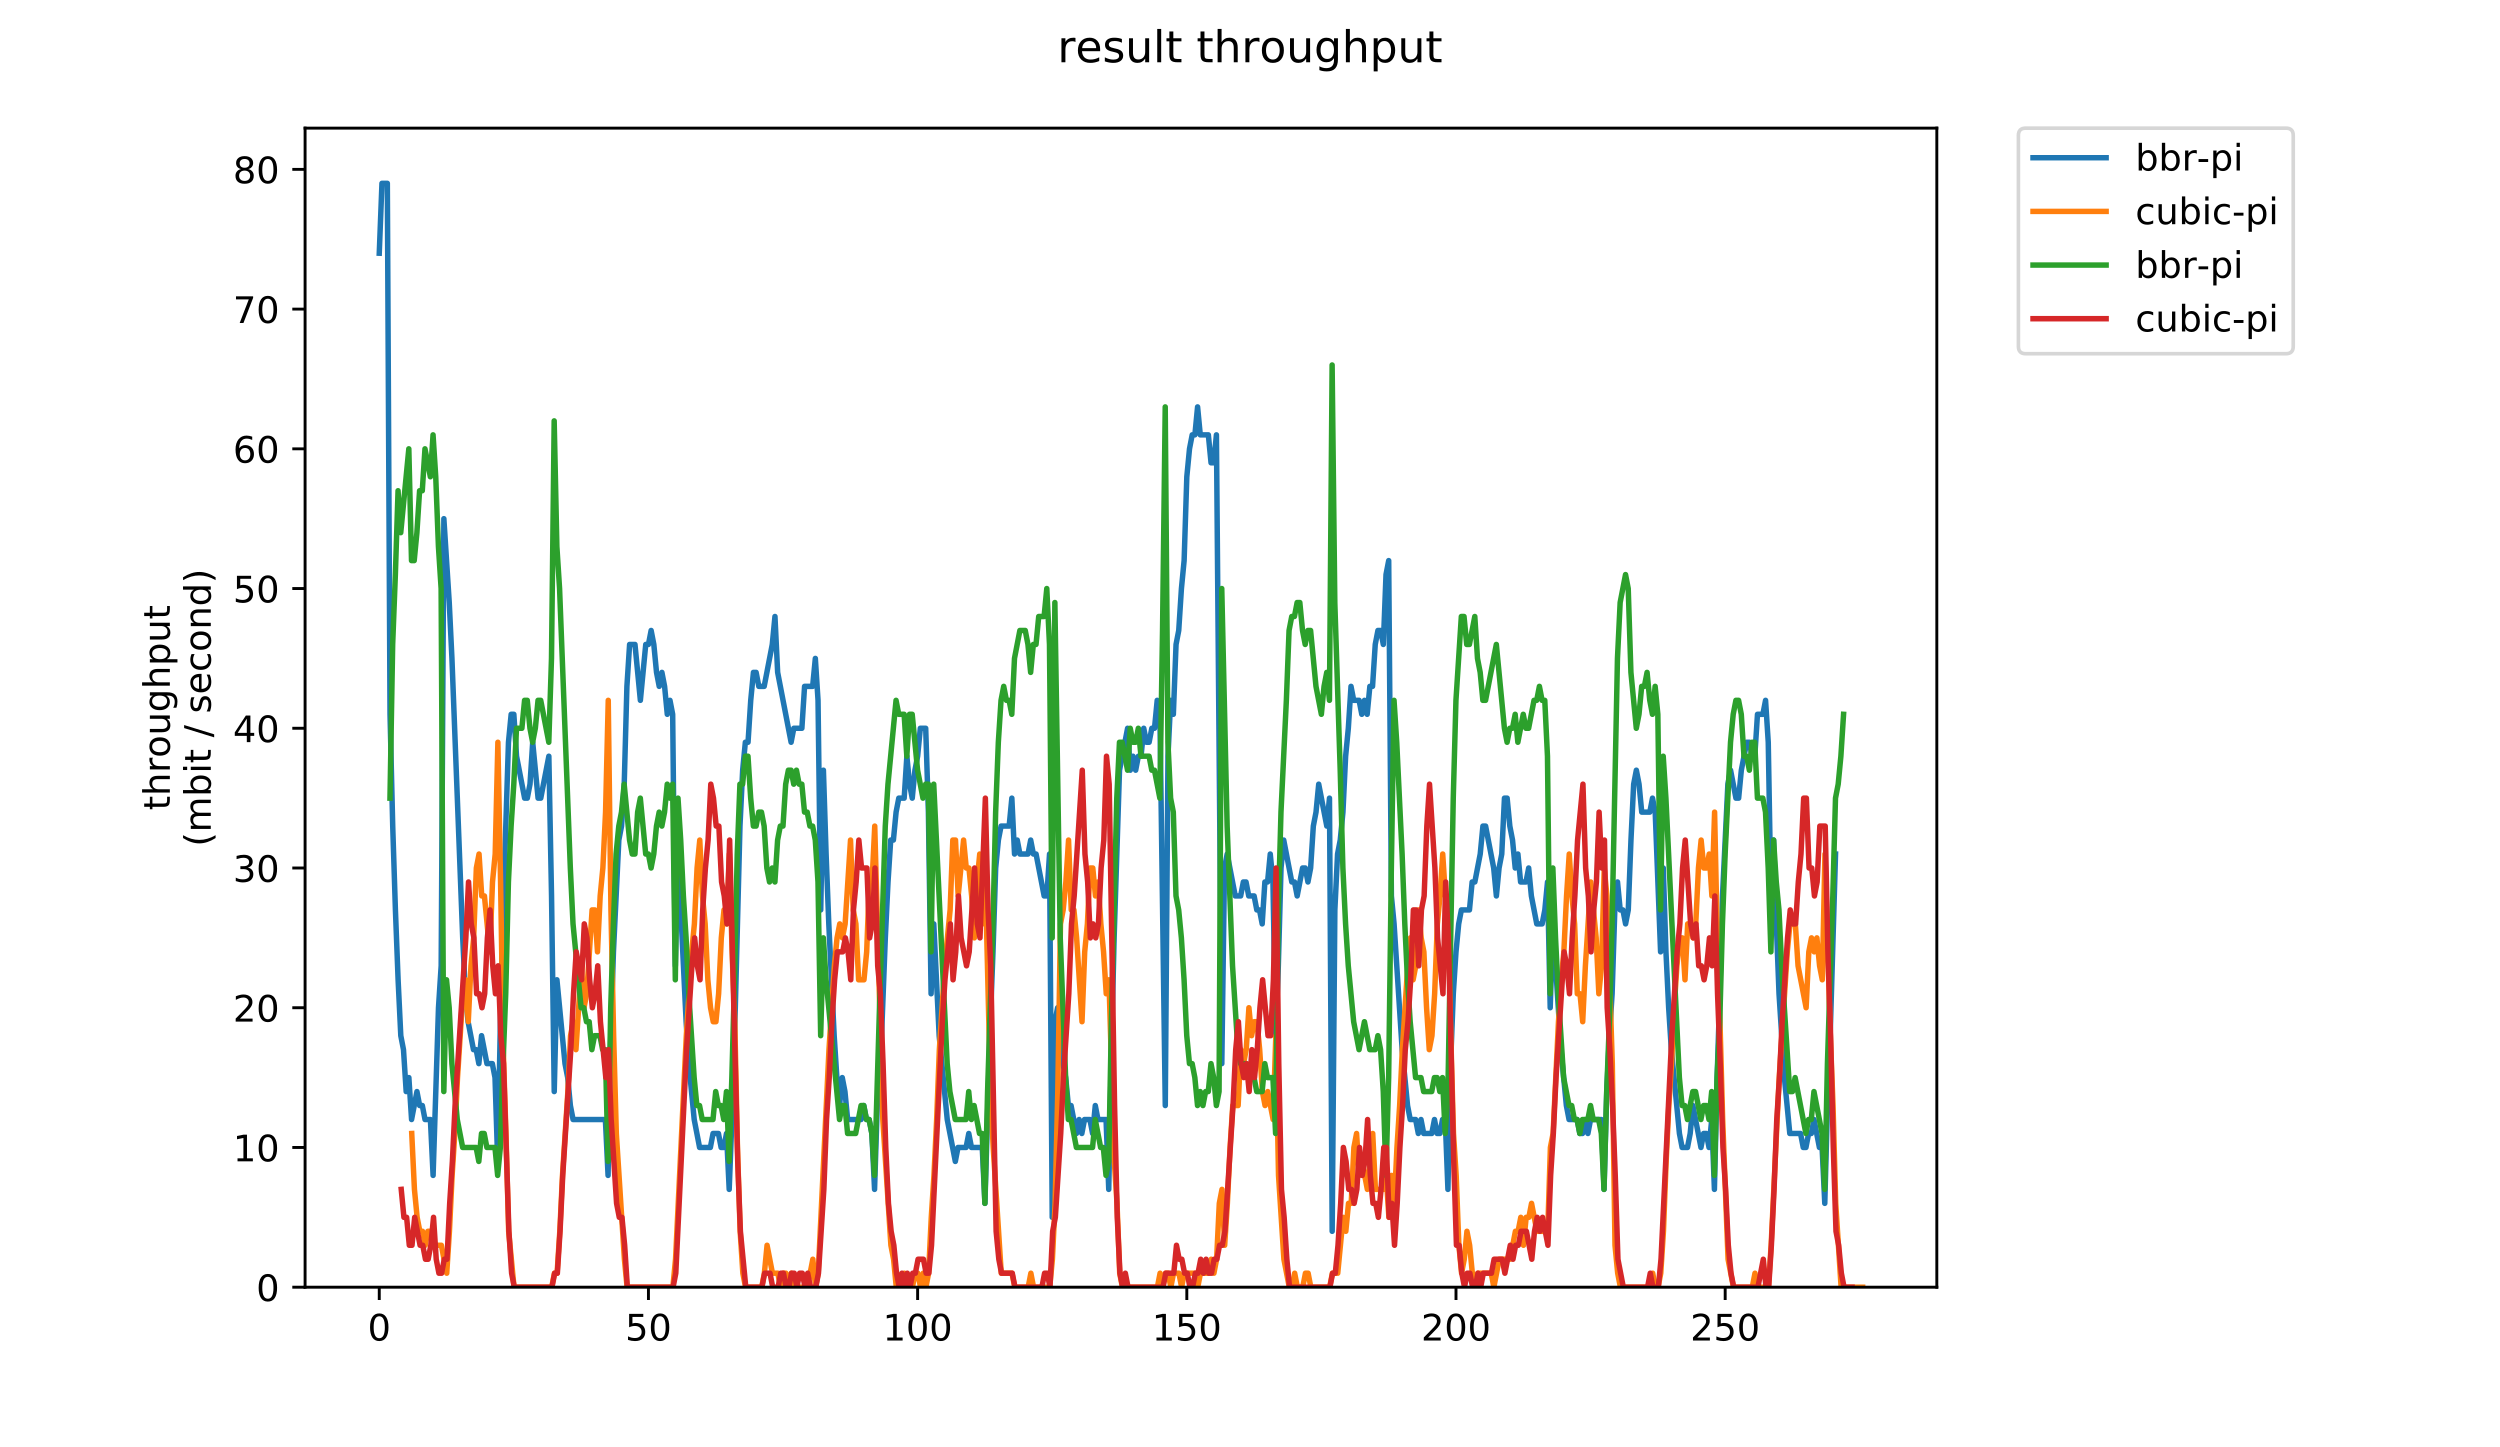 <?xml version="1.0" encoding="utf-8" standalone="no"?>
<!DOCTYPE svg PUBLIC "-//W3C//DTD SVG 1.1//EN"
  "http://www.w3.org/Graphics/SVG/1.1/DTD/svg11.dtd">
<!-- Created with matplotlib (https://matplotlib.org/) -->
<svg height="396pt" version="1.1" viewBox="0 0 684 396" width="684pt" xmlns="http://www.w3.org/2000/svg" xmlns:xlink="http://www.w3.org/1999/xlink">
 <defs>
  <style type="text/css">
*{stroke-linecap:butt;stroke-linejoin:round;}
  </style>
 </defs>
 <g id="figure_1">
  <g id="patch_1">
   <path d="M 0 396 
L 684 396 
L 684 0 
L 0 0 
z
" style="fill:#ffffff;"/>
  </g>
  <g id="axes_1">
   <g id="patch_2">
    <path d="M 83.472 352.174 
L 529.913 352.174 
L 529.913 35.062 
L 83.472 35.062 
z
" style="fill:#ffffff;"/>
   </g>
   <g id="matplotlib.axis_1">
    <g id="xtick_1">
     <g id="line2d_1">
      <defs>
       <path d="M 0 0 
L 0 3.5 
" id="mf7eafeea63" style="stroke:#000000;stroke-width:0.8;"/>
      </defs>
      <g>
       <use style="stroke:#000000;stroke-width:0.8;" x="103.765" xlink:href="#mf7eafeea63" y="352.174"/>
      </g>
     </g>
     <g id="text_1">
      <!-- 0 -->
      <defs>
       <path d="M 31.781 66.406 
Q 24.172 66.406 20.328 58.906 
Q 16.5 51.422 16.5 36.375 
Q 16.5 21.391 20.328 13.891 
Q 24.172 6.391 31.781 6.391 
Q 39.453 6.391 43.281 13.891 
Q 47.125 21.391 47.125 36.375 
Q 47.125 51.422 43.281 58.906 
Q 39.453 66.406 31.781 66.406 
z
M 31.781 74.219 
Q 44.047 74.219 50.516 64.516 
Q 56.984 54.828 56.984 36.375 
Q 56.984 17.969 50.516 8.266 
Q 44.047 -1.422 31.781 -1.422 
Q 19.531 -1.422 13.062 8.266 
Q 6.594 17.969 6.594 36.375 
Q 6.594 54.828 13.062 64.516 
Q 19.531 74.219 31.781 74.219 
z
" id="DejaVuSans-48"/>
      </defs>
      <g transform="translate(100.584 366.773)scale(0.1 -0.1)">
       <use xlink:href="#DejaVuSans-48"/>
      </g>
     </g>
    </g>
    <g id="xtick_2">
     <g id="line2d_2">
      <g>
       <use style="stroke:#000000;stroke-width:0.8;" x="177.414" xlink:href="#mf7eafeea63" y="352.174"/>
      </g>
     </g>
     <g id="text_2">
      <!-- 50 -->
      <defs>
       <path d="M 10.797 72.906 
L 49.516 72.906 
L 49.516 64.594 
L 19.828 64.594 
L 19.828 46.734 
Q 21.969 47.469 24.109 47.828 
Q 26.266 48.188 28.422 48.188 
Q 40.625 48.188 47.75 41.5 
Q 54.891 34.812 54.891 23.391 
Q 54.891 11.625 47.562 5.094 
Q 40.234 -1.422 26.906 -1.422 
Q 22.312 -1.422 17.547 -0.641 
Q 12.797 0.141 7.719 1.703 
L 7.719 11.625 
Q 12.109 9.234 16.797 8.062 
Q 21.484 6.891 26.703 6.891 
Q 35.156 6.891 40.078 11.328 
Q 45.016 15.766 45.016 23.391 
Q 45.016 31 40.078 35.438 
Q 35.156 39.891 26.703 39.891 
Q 22.75 39.891 18.812 39.016 
Q 14.891 38.141 10.797 36.281 
z
" id="DejaVuSans-53"/>
      </defs>
      <g transform="translate(171.051 366.773)scale(0.1 -0.1)">
       <use xlink:href="#DejaVuSans-53"/>
       <use x="63.623" xlink:href="#DejaVuSans-48"/>
      </g>
     </g>
    </g>
    <g id="xtick_3">
     <g id="line2d_3">
      <g>
       <use style="stroke:#000000;stroke-width:0.8;" x="251.063" xlink:href="#mf7eafeea63" y="352.174"/>
      </g>
     </g>
     <g id="text_3">
      <!-- 100 -->
      <defs>
       <path d="M 12.406 8.297 
L 28.516 8.297 
L 28.516 63.922 
L 10.984 60.406 
L 10.984 69.391 
L 28.422 72.906 
L 38.281 72.906 
L 38.281 8.297 
L 54.391 8.297 
L 54.391 0 
L 12.406 0 
z
" id="DejaVuSans-49"/>
      </defs>
      <g transform="translate(241.519 366.773)scale(0.1 -0.1)">
       <use xlink:href="#DejaVuSans-49"/>
       <use x="63.623" xlink:href="#DejaVuSans-48"/>
       <use x="127.246" xlink:href="#DejaVuSans-48"/>
      </g>
     </g>
    </g>
    <g id="xtick_4">
     <g id="line2d_4">
      <g>
       <use style="stroke:#000000;stroke-width:0.8;" x="324.712" xlink:href="#mf7eafeea63" y="352.174"/>
      </g>
     </g>
     <g id="text_4">
      <!-- 150 -->
      <g transform="translate(315.168 366.773)scale(0.1 -0.1)">
       <use xlink:href="#DejaVuSans-49"/>
       <use x="63.623" xlink:href="#DejaVuSans-53"/>
       <use x="127.246" xlink:href="#DejaVuSans-48"/>
      </g>
     </g>
    </g>
    <g id="xtick_5">
     <g id="line2d_5">
      <g>
       <use style="stroke:#000000;stroke-width:0.8;" x="398.36" xlink:href="#mf7eafeea63" y="352.174"/>
      </g>
     </g>
     <g id="text_5">
      <!-- 200 -->
      <defs>
       <path d="M 19.188 8.297 
L 53.609 8.297 
L 53.609 0 
L 7.328 0 
L 7.328 8.297 
Q 12.938 14.109 22.625 23.891 
Q 32.328 33.688 34.812 36.531 
Q 39.547 41.844 41.422 45.531 
Q 43.312 49.219 43.312 52.781 
Q 43.312 58.594 39.234 62.25 
Q 35.156 65.922 28.609 65.922 
Q 23.969 65.922 18.812 64.312 
Q 13.672 62.703 7.812 59.422 
L 7.812 69.391 
Q 13.766 71.781 18.938 73 
Q 24.125 74.219 28.422 74.219 
Q 39.75 74.219 46.484 68.547 
Q 53.219 62.891 53.219 53.422 
Q 53.219 48.922 51.531 44.891 
Q 49.859 40.875 45.406 35.406 
Q 44.188 33.984 37.641 27.219 
Q 31.109 20.453 19.188 8.297 
z
" id="DejaVuSans-50"/>
      </defs>
      <g transform="translate(388.817 366.773)scale(0.1 -0.1)">
       <use xlink:href="#DejaVuSans-50"/>
       <use x="63.623" xlink:href="#DejaVuSans-48"/>
       <use x="127.246" xlink:href="#DejaVuSans-48"/>
      </g>
     </g>
    </g>
    <g id="xtick_6">
     <g id="line2d_6">
      <g>
       <use style="stroke:#000000;stroke-width:0.8;" x="472.009" xlink:href="#mf7eafeea63" y="352.174"/>
      </g>
     </g>
     <g id="text_6">
      <!-- 250 -->
      <g transform="translate(462.465 366.773)scale(0.1 -0.1)">
       <use xlink:href="#DejaVuSans-50"/>
       <use x="63.623" xlink:href="#DejaVuSans-53"/>
       <use x="127.246" xlink:href="#DejaVuSans-48"/>
      </g>
     </g>
    </g>
   </g>
   <g id="matplotlib.axis_2">
    <g id="ytick_1">
     <g id="line2d_7">
      <defs>
       <path d="M 0 0 
L -3.5 0 
" id="mc3d0aa1edf" style="stroke:#000000;stroke-width:0.8;"/>
      </defs>
      <g>
       <use style="stroke:#000000;stroke-width:0.8;" x="83.472" xlink:href="#mc3d0aa1edf" y="352.174"/>
      </g>
     </g>
     <g id="text_7">
      <!-- 0 -->
      <g transform="translate(70.11 355.973)scale(0.1 -0.1)">
       <use xlink:href="#DejaVuSans-48"/>
      </g>
     </g>
    </g>
    <g id="ytick_2">
     <g id="line2d_8">
      <g>
       <use style="stroke:#000000;stroke-width:0.8;" x="83.472" xlink:href="#mc3d0aa1edf" y="313.945"/>
      </g>
     </g>
     <g id="text_8">
      <!-- 10 -->
      <g transform="translate(63.747 317.744)scale(0.1 -0.1)">
       <use xlink:href="#DejaVuSans-49"/>
       <use x="63.623" xlink:href="#DejaVuSans-48"/>
      </g>
     </g>
    </g>
    <g id="ytick_3">
     <g id="line2d_9">
      <g>
       <use style="stroke:#000000;stroke-width:0.8;" x="83.472" xlink:href="#mc3d0aa1edf" y="275.716"/>
      </g>
     </g>
     <g id="text_9">
      <!-- 20 -->
      <g transform="translate(63.747 279.515)scale(0.1 -0.1)">
       <use xlink:href="#DejaVuSans-50"/>
       <use x="63.623" xlink:href="#DejaVuSans-48"/>
      </g>
     </g>
    </g>
    <g id="ytick_4">
     <g id="line2d_10">
      <g>
       <use style="stroke:#000000;stroke-width:0.8;" x="83.472" xlink:href="#mc3d0aa1edf" y="237.486"/>
      </g>
     </g>
     <g id="text_10">
      <!-- 30 -->
      <defs>
       <path d="M 40.578 39.312 
Q 47.656 37.797 51.625 33 
Q 55.609 28.219 55.609 21.188 
Q 55.609 10.406 48.188 4.484 
Q 40.766 -1.422 27.094 -1.422 
Q 22.516 -1.422 17.656 -0.516 
Q 12.797 0.391 7.625 2.203 
L 7.625 11.719 
Q 11.719 9.328 16.594 8.109 
Q 21.484 6.891 26.812 6.891 
Q 36.078 6.891 40.938 10.547 
Q 45.797 14.203 45.797 21.188 
Q 45.797 27.641 41.281 31.266 
Q 36.766 34.906 28.719 34.906 
L 20.219 34.906 
L 20.219 43.016 
L 29.109 43.016 
Q 36.375 43.016 40.234 45.922 
Q 44.094 48.828 44.094 54.297 
Q 44.094 59.906 40.109 62.906 
Q 36.141 65.922 28.719 65.922 
Q 24.656 65.922 20.016 65.031 
Q 15.375 64.156 9.812 62.312 
L 9.812 71.094 
Q 15.438 72.656 20.344 73.438 
Q 25.25 74.219 29.594 74.219 
Q 40.828 74.219 47.359 69.109 
Q 53.906 64.016 53.906 55.328 
Q 53.906 49.266 50.438 45.094 
Q 46.969 40.922 40.578 39.312 
z
" id="DejaVuSans-51"/>
      </defs>
      <g transform="translate(63.747 241.286)scale(0.1 -0.1)">
       <use xlink:href="#DejaVuSans-51"/>
       <use x="63.623" xlink:href="#DejaVuSans-48"/>
      </g>
     </g>
    </g>
    <g id="ytick_5">
     <g id="line2d_11">
      <g>
       <use style="stroke:#000000;stroke-width:0.8;" x="83.472" xlink:href="#mc3d0aa1edf" y="199.257"/>
      </g>
     </g>
     <g id="text_11">
      <!-- 40 -->
      <defs>
       <path d="M 37.797 64.312 
L 12.891 25.391 
L 37.797 25.391 
z
M 35.203 72.906 
L 47.609 72.906 
L 47.609 25.391 
L 58.016 25.391 
L 58.016 17.188 
L 47.609 17.188 
L 47.609 0 
L 37.797 0 
L 37.797 17.188 
L 4.891 17.188 
L 4.891 26.703 
z
" id="DejaVuSans-52"/>
      </defs>
      <g transform="translate(63.747 203.056)scale(0.1 -0.1)">
       <use xlink:href="#DejaVuSans-52"/>
       <use x="63.623" xlink:href="#DejaVuSans-48"/>
      </g>
     </g>
    </g>
    <g id="ytick_6">
     <g id="line2d_12">
      <g>
       <use style="stroke:#000000;stroke-width:0.8;" x="83.472" xlink:href="#mc3d0aa1edf" y="161.028"/>
      </g>
     </g>
     <g id="text_12">
      <!-- 50 -->
      <g transform="translate(63.747 164.827)scale(0.1 -0.1)">
       <use xlink:href="#DejaVuSans-53"/>
       <use x="63.623" xlink:href="#DejaVuSans-48"/>
      </g>
     </g>
    </g>
    <g id="ytick_7">
     <g id="line2d_13">
      <g>
       <use style="stroke:#000000;stroke-width:0.8;" x="83.472" xlink:href="#mc3d0aa1edf" y="122.799"/>
      </g>
     </g>
     <g id="text_13">
      <!-- 60 -->
      <defs>
       <path d="M 33.016 40.375 
Q 26.375 40.375 22.484 35.828 
Q 18.609 31.297 18.609 23.391 
Q 18.609 15.531 22.484 10.953 
Q 26.375 6.391 33.016 6.391 
Q 39.656 6.391 43.531 10.953 
Q 47.406 15.531 47.406 23.391 
Q 47.406 31.297 43.531 35.828 
Q 39.656 40.375 33.016 40.375 
z
M 52.594 71.297 
L 52.594 62.312 
Q 48.875 64.062 45.094 64.984 
Q 41.312 65.922 37.594 65.922 
Q 27.828 65.922 22.672 59.328 
Q 17.531 52.734 16.797 39.406 
Q 19.672 43.656 24.016 45.922 
Q 28.375 48.188 33.594 48.188 
Q 44.578 48.188 50.953 41.516 
Q 57.328 34.859 57.328 23.391 
Q 57.328 12.156 50.688 5.359 
Q 44.047 -1.422 33.016 -1.422 
Q 20.359 -1.422 13.672 8.266 
Q 6.984 17.969 6.984 36.375 
Q 6.984 53.656 15.188 63.938 
Q 23.391 74.219 37.203 74.219 
Q 40.922 74.219 44.703 73.484 
Q 48.484 72.75 52.594 71.297 
z
" id="DejaVuSans-54"/>
      </defs>
      <g transform="translate(63.747 126.598)scale(0.1 -0.1)">
       <use xlink:href="#DejaVuSans-54"/>
       <use x="63.623" xlink:href="#DejaVuSans-48"/>
      </g>
     </g>
    </g>
    <g id="ytick_8">
     <g id="line2d_14">
      <g>
       <use style="stroke:#000000;stroke-width:0.8;" x="83.472" xlink:href="#mc3d0aa1edf" y="84.569"/>
      </g>
     </g>
     <g id="text_14">
      <!-- 70 -->
      <defs>
       <path d="M 8.203 72.906 
L 55.078 72.906 
L 55.078 68.703 
L 28.609 0 
L 18.312 0 
L 43.219 64.594 
L 8.203 64.594 
z
" id="DejaVuSans-55"/>
      </defs>
      <g transform="translate(63.747 88.369)scale(0.1 -0.1)">
       <use xlink:href="#DejaVuSans-55"/>
       <use x="63.623" xlink:href="#DejaVuSans-48"/>
      </g>
     </g>
    </g>
    <g id="ytick_9">
     <g id="line2d_15">
      <g>
       <use style="stroke:#000000;stroke-width:0.8;" x="83.472" xlink:href="#mc3d0aa1edf" y="46.34"/>
      </g>
     </g>
     <g id="text_15">
      <!-- 80 -->
      <defs>
       <path d="M 31.781 34.625 
Q 24.75 34.625 20.719 30.859 
Q 16.703 27.094 16.703 20.516 
Q 16.703 13.922 20.719 10.156 
Q 24.75 6.391 31.781 6.391 
Q 38.812 6.391 42.859 10.172 
Q 46.922 13.969 46.922 20.516 
Q 46.922 27.094 42.891 30.859 
Q 38.875 34.625 31.781 34.625 
z
M 21.922 38.812 
Q 15.578 40.375 12.031 44.719 
Q 8.5 49.078 8.5 55.328 
Q 8.5 64.062 14.719 69.141 
Q 20.953 74.219 31.781 74.219 
Q 42.672 74.219 48.875 69.141 
Q 55.078 64.062 55.078 55.328 
Q 55.078 49.078 51.531 44.719 
Q 48 40.375 41.703 38.812 
Q 48.828 37.156 52.797 32.312 
Q 56.781 27.484 56.781 20.516 
Q 56.781 9.906 50.312 4.234 
Q 43.844 -1.422 31.781 -1.422 
Q 19.734 -1.422 13.25 4.234 
Q 6.781 9.906 6.781 20.516 
Q 6.781 27.484 10.781 32.312 
Q 14.797 37.156 21.922 38.812 
z
M 18.312 54.391 
Q 18.312 48.734 21.844 45.562 
Q 25.391 42.391 31.781 42.391 
Q 38.141 42.391 41.719 45.562 
Q 45.312 48.734 45.312 54.391 
Q 45.312 60.062 41.719 63.234 
Q 38.141 66.406 31.781 66.406 
Q 25.391 66.406 21.844 63.234 
Q 18.312 60.062 18.312 54.391 
z
" id="DejaVuSans-56"/>
      </defs>
      <g transform="translate(63.747 50.139)scale(0.1 -0.1)">
       <use xlink:href="#DejaVuSans-56"/>
       <use x="63.623" xlink:href="#DejaVuSans-48"/>
      </g>
     </g>
    </g>
    <g id="text_16">
     <!-- throughput -->
     <defs>
      <path d="M 18.312 70.219 
L 18.312 54.688 
L 36.812 54.688 
L 36.812 47.703 
L 18.312 47.703 
L 18.312 18.016 
Q 18.312 11.328 20.141 9.422 
Q 21.969 7.516 27.594 7.516 
L 36.812 7.516 
L 36.812 0 
L 27.594 0 
Q 17.188 0 13.234 3.875 
Q 9.281 7.766 9.281 18.016 
L 9.281 47.703 
L 2.688 47.703 
L 2.688 54.688 
L 9.281 54.688 
L 9.281 70.219 
z
" id="DejaVuSans-116"/>
      <path d="M 54.891 33.016 
L 54.891 0 
L 45.906 0 
L 45.906 32.719 
Q 45.906 40.484 42.875 44.328 
Q 39.844 48.188 33.797 48.188 
Q 26.516 48.188 22.312 43.547 
Q 18.109 38.922 18.109 30.906 
L 18.109 0 
L 9.078 0 
L 9.078 75.984 
L 18.109 75.984 
L 18.109 46.188 
Q 21.344 51.125 25.703 53.562 
Q 30.078 56 35.797 56 
Q 45.219 56 50.047 50.172 
Q 54.891 44.344 54.891 33.016 
z
" id="DejaVuSans-104"/>
      <path d="M 41.109 46.297 
Q 39.594 47.172 37.812 47.578 
Q 36.031 48 33.891 48 
Q 26.266 48 22.188 43.047 
Q 18.109 38.094 18.109 28.812 
L 18.109 0 
L 9.078 0 
L 9.078 54.688 
L 18.109 54.688 
L 18.109 46.188 
Q 20.953 51.172 25.484 53.578 
Q 30.031 56 36.531 56 
Q 37.453 56 38.578 55.875 
Q 39.703 55.766 41.062 55.516 
z
" id="DejaVuSans-114"/>
      <path d="M 30.609 48.391 
Q 23.391 48.391 19.188 42.75 
Q 14.984 37.109 14.984 27.297 
Q 14.984 17.484 19.156 11.844 
Q 23.344 6.203 30.609 6.203 
Q 37.797 6.203 41.984 11.859 
Q 46.188 17.531 46.188 27.297 
Q 46.188 37.016 41.984 42.703 
Q 37.797 48.391 30.609 48.391 
z
M 30.609 56 
Q 42.328 56 49.016 48.375 
Q 55.719 40.766 55.719 27.297 
Q 55.719 13.875 49.016 6.219 
Q 42.328 -1.422 30.609 -1.422 
Q 18.844 -1.422 12.172 6.219 
Q 5.516 13.875 5.516 27.297 
Q 5.516 40.766 12.172 48.375 
Q 18.844 56 30.609 56 
z
" id="DejaVuSans-111"/>
      <path d="M 8.5 21.578 
L 8.5 54.688 
L 17.484 54.688 
L 17.484 21.922 
Q 17.484 14.156 20.5 10.266 
Q 23.531 6.391 29.594 6.391 
Q 36.859 6.391 41.078 11.031 
Q 45.312 15.672 45.312 23.688 
L 45.312 54.688 
L 54.297 54.688 
L 54.297 0 
L 45.312 0 
L 45.312 8.406 
Q 42.047 3.422 37.719 1 
Q 33.406 -1.422 27.688 -1.422 
Q 18.266 -1.422 13.375 4.438 
Q 8.5 10.297 8.5 21.578 
z
M 31.109 56 
z
" id="DejaVuSans-117"/>
      <path d="M 45.406 27.984 
Q 45.406 37.75 41.375 43.109 
Q 37.359 48.484 30.078 48.484 
Q 22.859 48.484 18.828 43.109 
Q 14.797 37.75 14.797 27.984 
Q 14.797 18.266 18.828 12.891 
Q 22.859 7.516 30.078 7.516 
Q 37.359 7.516 41.375 12.891 
Q 45.406 18.266 45.406 27.984 
z
M 54.391 6.781 
Q 54.391 -7.172 48.188 -13.984 
Q 42 -20.797 29.203 -20.797 
Q 24.469 -20.797 20.266 -20.094 
Q 16.062 -19.391 12.109 -17.922 
L 12.109 -9.188 
Q 16.062 -11.328 19.922 -12.344 
Q 23.781 -13.375 27.781 -13.375 
Q 36.625 -13.375 41.016 -8.766 
Q 45.406 -4.156 45.406 5.172 
L 45.406 9.625 
Q 42.625 4.781 38.281 2.391 
Q 33.938 0 27.875 0 
Q 17.828 0 11.672 7.656 
Q 5.516 15.328 5.516 27.984 
Q 5.516 40.672 11.672 48.328 
Q 17.828 56 27.875 56 
Q 33.938 56 38.281 53.609 
Q 42.625 51.219 45.406 46.391 
L 45.406 54.688 
L 54.391 54.688 
z
" id="DejaVuSans-103"/>
      <path d="M 18.109 8.203 
L 18.109 -20.797 
L 9.078 -20.797 
L 9.078 54.688 
L 18.109 54.688 
L 18.109 46.391 
Q 20.953 51.266 25.266 53.625 
Q 29.594 56 35.594 56 
Q 45.562 56 51.781 48.094 
Q 58.016 40.188 58.016 27.297 
Q 58.016 14.406 51.781 6.484 
Q 45.562 -1.422 35.594 -1.422 
Q 29.594 -1.422 25.266 0.953 
Q 20.953 3.328 18.109 8.203 
z
M 48.688 27.297 
Q 48.688 37.203 44.609 42.844 
Q 40.531 48.484 33.406 48.484 
Q 26.266 48.484 22.188 42.844 
Q 18.109 37.203 18.109 27.297 
Q 18.109 17.391 22.188 11.75 
Q 26.266 6.109 33.406 6.109 
Q 40.531 6.109 44.609 11.75 
Q 48.688 17.391 48.688 27.297 
z
" id="DejaVuSans-112"/>
     </defs>
     <g transform="translate(46.47 221.675)rotate(-90)scale(0.1 -0.1)">
      <use xlink:href="#DejaVuSans-116"/>
      <use x="39.209" xlink:href="#DejaVuSans-104"/>
      <use x="102.588" xlink:href="#DejaVuSans-114"/>
      <use x="143.67" xlink:href="#DejaVuSans-111"/>
      <use x="204.852" xlink:href="#DejaVuSans-117"/>
      <use x="268.23" xlink:href="#DejaVuSans-103"/>
      <use x="331.707" xlink:href="#DejaVuSans-104"/>
      <use x="395.086" xlink:href="#DejaVuSans-112"/>
      <use x="458.562" xlink:href="#DejaVuSans-117"/>
      <use x="521.941" xlink:href="#DejaVuSans-116"/>
     </g>
     <!-- (mbit / second) -->
     <defs>
      <path d="M 31 75.875 
Q 24.469 64.656 21.281 53.656 
Q 18.109 42.672 18.109 31.391 
Q 18.109 20.125 21.312 9.062 
Q 24.516 -2 31 -13.188 
L 23.188 -13.188 
Q 15.875 -1.703 12.234 9.375 
Q 8.594 20.453 8.594 31.391 
Q 8.594 42.281 12.203 53.312 
Q 15.828 64.359 23.188 75.875 
z
" id="DejaVuSans-40"/>
      <path d="M 52 44.188 
Q 55.375 50.25 60.062 53.125 
Q 64.75 56 71.094 56 
Q 79.641 56 84.281 50.016 
Q 88.922 44.047 88.922 33.016 
L 88.922 0 
L 79.891 0 
L 79.891 32.719 
Q 79.891 40.578 77.094 44.375 
Q 74.312 48.188 68.609 48.188 
Q 61.625 48.188 57.562 43.547 
Q 53.516 38.922 53.516 30.906 
L 53.516 0 
L 44.484 0 
L 44.484 32.719 
Q 44.484 40.625 41.703 44.406 
Q 38.922 48.188 33.109 48.188 
Q 26.219 48.188 22.156 43.531 
Q 18.109 38.875 18.109 30.906 
L 18.109 0 
L 9.078 0 
L 9.078 54.688 
L 18.109 54.688 
L 18.109 46.188 
Q 21.188 51.219 25.484 53.609 
Q 29.781 56 35.688 56 
Q 41.656 56 45.828 52.969 
Q 50 49.953 52 44.188 
z
" id="DejaVuSans-109"/>
      <path d="M 48.688 27.297 
Q 48.688 37.203 44.609 42.844 
Q 40.531 48.484 33.406 48.484 
Q 26.266 48.484 22.188 42.844 
Q 18.109 37.203 18.109 27.297 
Q 18.109 17.391 22.188 11.75 
Q 26.266 6.109 33.406 6.109 
Q 40.531 6.109 44.609 11.75 
Q 48.688 17.391 48.688 27.297 
z
M 18.109 46.391 
Q 20.953 51.266 25.266 53.625 
Q 29.594 56 35.594 56 
Q 45.562 56 51.781 48.094 
Q 58.016 40.188 58.016 27.297 
Q 58.016 14.406 51.781 6.484 
Q 45.562 -1.422 35.594 -1.422 
Q 29.594 -1.422 25.266 0.953 
Q 20.953 3.328 18.109 8.203 
L 18.109 0 
L 9.078 0 
L 9.078 75.984 
L 18.109 75.984 
z
" id="DejaVuSans-98"/>
      <path d="M 9.422 54.688 
L 18.406 54.688 
L 18.406 0 
L 9.422 0 
z
M 9.422 75.984 
L 18.406 75.984 
L 18.406 64.594 
L 9.422 64.594 
z
" id="DejaVuSans-105"/>
      <path id="DejaVuSans-32"/>
      <path d="M 25.391 72.906 
L 33.688 72.906 
L 8.297 -9.281 
L 0 -9.281 
z
" id="DejaVuSans-47"/>
      <path d="M 44.281 53.078 
L 44.281 44.578 
Q 40.484 46.531 36.375 47.5 
Q 32.281 48.484 27.875 48.484 
Q 21.188 48.484 17.844 46.438 
Q 14.5 44.391 14.5 40.281 
Q 14.5 37.156 16.891 35.375 
Q 19.281 33.594 26.516 31.984 
L 29.594 31.297 
Q 39.156 29.25 43.188 25.516 
Q 47.219 21.781 47.219 15.094 
Q 47.219 7.469 41.188 3.016 
Q 35.156 -1.422 24.609 -1.422 
Q 20.219 -1.422 15.453 -0.562 
Q 10.688 0.297 5.422 2 
L 5.422 11.281 
Q 10.406 8.688 15.234 7.391 
Q 20.062 6.109 24.812 6.109 
Q 31.156 6.109 34.562 8.281 
Q 37.984 10.453 37.984 14.406 
Q 37.984 18.062 35.516 20.016 
Q 33.062 21.969 24.703 23.781 
L 21.578 24.516 
Q 13.234 26.266 9.516 29.906 
Q 5.812 33.547 5.812 39.891 
Q 5.812 47.609 11.281 51.797 
Q 16.75 56 26.812 56 
Q 31.781 56 36.172 55.266 
Q 40.578 54.547 44.281 53.078 
z
" id="DejaVuSans-115"/>
      <path d="M 56.203 29.594 
L 56.203 25.203 
L 14.891 25.203 
Q 15.484 15.922 20.484 11.062 
Q 25.484 6.203 34.422 6.203 
Q 39.594 6.203 44.453 7.469 
Q 49.312 8.734 54.109 11.281 
L 54.109 2.781 
Q 49.266 0.734 44.188 -0.344 
Q 39.109 -1.422 33.891 -1.422 
Q 20.797 -1.422 13.156 6.188 
Q 5.516 13.812 5.516 26.812 
Q 5.516 40.234 12.766 48.109 
Q 20.016 56 32.328 56 
Q 43.359 56 49.781 48.891 
Q 56.203 41.797 56.203 29.594 
z
M 47.219 32.234 
Q 47.125 39.594 43.094 43.984 
Q 39.062 48.391 32.422 48.391 
Q 24.906 48.391 20.391 44.141 
Q 15.875 39.891 15.188 32.172 
z
" id="DejaVuSans-101"/>
      <path d="M 48.781 52.594 
L 48.781 44.188 
Q 44.969 46.297 41.141 47.344 
Q 37.312 48.391 33.406 48.391 
Q 24.656 48.391 19.812 42.844 
Q 14.984 37.312 14.984 27.297 
Q 14.984 17.281 19.812 11.734 
Q 24.656 6.203 33.406 6.203 
Q 37.312 6.203 41.141 7.25 
Q 44.969 8.297 48.781 10.406 
L 48.781 2.094 
Q 45.016 0.344 40.984 -0.531 
Q 36.969 -1.422 32.422 -1.422 
Q 20.062 -1.422 12.781 6.344 
Q 5.516 14.109 5.516 27.297 
Q 5.516 40.672 12.859 48.328 
Q 20.219 56 33.016 56 
Q 37.156 56 41.109 55.141 
Q 45.062 54.297 48.781 52.594 
z
" id="DejaVuSans-99"/>
      <path d="M 54.891 33.016 
L 54.891 0 
L 45.906 0 
L 45.906 32.719 
Q 45.906 40.484 42.875 44.328 
Q 39.844 48.188 33.797 48.188 
Q 26.516 48.188 22.312 43.547 
Q 18.109 38.922 18.109 30.906 
L 18.109 0 
L 9.078 0 
L 9.078 54.688 
L 18.109 54.688 
L 18.109 46.188 
Q 21.344 51.125 25.703 53.562 
Q 30.078 56 35.797 56 
Q 45.219 56 50.047 50.172 
Q 54.891 44.344 54.891 33.016 
z
" id="DejaVuSans-110"/>
      <path d="M 45.406 46.391 
L 45.406 75.984 
L 54.391 75.984 
L 54.391 0 
L 45.406 0 
L 45.406 8.203 
Q 42.578 3.328 38.25 0.953 
Q 33.938 -1.422 27.875 -1.422 
Q 17.969 -1.422 11.734 6.484 
Q 5.516 14.406 5.516 27.297 
Q 5.516 40.188 11.734 48.094 
Q 17.969 56 27.875 56 
Q 33.938 56 38.25 53.625 
Q 42.578 51.266 45.406 46.391 
z
M 14.797 27.297 
Q 14.797 17.391 18.875 11.75 
Q 22.953 6.109 30.078 6.109 
Q 37.203 6.109 41.297 11.75 
Q 45.406 17.391 45.406 27.297 
Q 45.406 37.203 41.297 42.844 
Q 37.203 48.484 30.078 48.484 
Q 22.953 48.484 18.875 42.844 
Q 14.797 37.203 14.797 27.297 
z
" id="DejaVuSans-100"/>
      <path d="M 8.016 75.875 
L 15.828 75.875 
Q 23.141 64.359 26.781 53.312 
Q 30.422 42.281 30.422 31.391 
Q 30.422 20.453 26.781 9.375 
Q 23.141 -1.703 15.828 -13.188 
L 8.016 -13.188 
Q 14.5 -2 17.703 9.062 
Q 20.906 20.125 20.906 31.391 
Q 20.906 42.672 17.703 53.656 
Q 14.5 64.656 8.016 75.875 
z
" id="DejaVuSans-41"/>
     </defs>
     <g transform="translate(57.668 231.609)rotate(-90)scale(0.1 -0.1)">
      <use xlink:href="#DejaVuSans-40"/>
      <use x="39.014" xlink:href="#DejaVuSans-109"/>
      <use x="136.426" xlink:href="#DejaVuSans-98"/>
      <use x="199.902" xlink:href="#DejaVuSans-105"/>
      <use x="227.686" xlink:href="#DejaVuSans-116"/>
      <use x="266.895" xlink:href="#DejaVuSans-32"/>
      <use x="298.682" xlink:href="#DejaVuSans-47"/>
      <use x="332.373" xlink:href="#DejaVuSans-32"/>
      <use x="364.16" xlink:href="#DejaVuSans-115"/>
      <use x="416.26" xlink:href="#DejaVuSans-101"/>
      <use x="477.783" xlink:href="#DejaVuSans-99"/>
      <use x="532.764" xlink:href="#DejaVuSans-111"/>
      <use x="593.945" xlink:href="#DejaVuSans-110"/>
      <use x="657.324" xlink:href="#DejaVuSans-100"/>
      <use x="720.801" xlink:href="#DejaVuSans-41"/>
     </g>
    </g>
   </g>
   <g id="line2d_16">
    <path clip-path="url(#pb67dadcdab)" d="M 103.765 69.278 
L 104.502 50.163 
L 105.975 50.163 
L 106.711 195.434 
L 107.448 226.018 
L 108.184 248.955 
L 108.921 268.07 
L 109.657 283.362 
L 110.393 287.184 
L 111.13 298.653 
L 111.866 294.83 
L 112.603 306.299 
L 114.076 298.653 
L 114.812 302.476 
L 115.549 302.476 
L 116.285 306.299 
L 117.758 306.299 
L 118.495 321.591 
L 119.968 275.716 
L 120.704 264.247 
L 121.441 141.913 
L 122.914 164.851 
L 123.65 180.143 
L 126.596 256.601 
L 127.333 271.893 
L 128.069 279.539 
L 129.542 287.184 
L 130.279 287.184 
L 131.015 291.007 
L 131.752 283.362 
L 133.225 291.007 
L 134.698 291.007 
L 135.434 294.83 
L 136.171 317.768 
L 136.907 279.539 
L 137.644 248.955 
L 139.117 203.08 
L 139.853 195.434 
L 140.59 195.434 
L 141.326 206.903 
L 143.535 218.372 
L 144.272 218.372 
L 145.008 214.549 
L 145.745 203.08 
L 147.218 218.372 
L 147.954 218.372 
L 150.164 206.903 
L 150.9 245.132 
L 151.637 298.653 
L 152.373 268.07 
L 154.583 291.007 
L 155.319 294.83 
L 156.056 302.476 
L 156.792 306.299 
L 165.63 306.299 
L 166.367 321.591 
L 167.103 283.362 
L 167.84 260.424 
L 169.313 229.841 
L 170.049 226.018 
L 170.786 214.549 
L 171.522 187.788 
L 172.259 176.32 
L 173.731 176.32 
L 175.204 191.611 
L 176.677 176.32 
L 177.414 176.32 
L 178.15 172.497 
L 178.887 176.32 
L 179.623 183.965 
L 180.36 187.788 
L 181.096 183.965 
L 181.833 187.788 
L 182.569 195.434 
L 183.306 191.611 
L 184.042 195.434 
L 184.779 264.247 
L 185.515 226.018 
L 186.252 248.955 
L 187.725 279.539 
L 188.461 291.007 
L 189.934 306.299 
L 191.407 313.945 
L 194.353 313.945 
L 195.09 310.122 
L 196.563 310.122 
L 197.299 313.945 
L 198.036 313.945 
L 198.772 310.122 
L 199.509 325.414 
L 200.245 306.299 
L 200.982 283.362 
L 202.455 226.018 
L 203.191 210.726 
L 203.928 203.08 
L 204.664 203.08 
L 205.4 191.611 
L 206.137 183.965 
L 206.873 183.965 
L 207.61 187.788 
L 209.083 187.788 
L 211.292 176.32 
L 212.029 168.674 
L 212.765 183.965 
L 216.448 203.08 
L 217.184 199.257 
L 219.394 199.257 
L 220.13 187.788 
L 222.34 187.788 
L 223.076 180.143 
L 223.813 191.611 
L 224.549 248.955 
L 225.286 210.726 
L 226.022 233.663 
L 226.759 252.778 
L 228.232 283.362 
L 228.968 294.83 
L 229.705 302.476 
L 230.441 294.83 
L 231.178 298.653 
L 231.914 306.299 
L 235.596 306.299 
L 236.333 302.476 
L 237.069 306.299 
L 237.806 306.299 
L 238.542 310.122 
L 239.279 325.414 
L 240.015 302.476 
L 240.752 294.83 
L 242.225 256.601 
L 242.961 241.309 
L 243.698 229.841 
L 244.434 229.841 
L 245.171 222.195 
L 245.907 218.372 
L 247.38 218.372 
L 248.117 206.903 
L 248.853 214.549 
L 249.59 218.372 
L 250.326 210.726 
L 251.063 206.903 
L 251.799 199.257 
L 253.272 199.257 
L 254.009 222.195 
L 254.745 271.893 
L 255.482 252.778 
L 256.955 283.362 
L 259.164 306.299 
L 261.374 317.768 
L 262.11 313.945 
L 264.32 313.945 
L 265.056 310.122 
L 265.793 313.945 
L 268.738 313.945 
L 269.475 329.237 
L 270.948 279.539 
L 271.684 260.424 
L 272.421 237.486 
L 273.157 229.841 
L 273.894 226.018 
L 276.103 226.018 
L 276.84 218.372 
L 277.576 233.663 
L 278.313 229.841 
L 279.049 233.663 
L 281.259 233.663 
L 281.995 229.841 
L 282.732 233.663 
L 283.468 233.663 
L 285.678 245.132 
L 286.414 245.132 
L 287.151 233.663 
L 287.887 333.06 
L 288.624 279.539 
L 289.36 275.716 
L 290.097 287.184 
L 291.57 294.83 
L 292.306 302.476 
L 293.043 302.476 
L 294.516 310.122 
L 295.252 306.299 
L 295.989 310.122 
L 296.725 306.299 
L 298.198 306.299 
L 298.934 310.122 
L 299.671 302.476 
L 300.407 306.299 
L 302.617 306.299 
L 303.353 325.414 
L 304.09 287.184 
L 304.826 256.601 
L 306.299 210.726 
L 308.509 199.257 
L 309.245 210.726 
L 309.982 206.903 
L 310.718 210.726 
L 311.455 206.903 
L 312.191 206.903 
L 312.928 199.257 
L 313.664 203.08 
L 314.401 203.08 
L 315.137 199.257 
L 315.874 199.257 
L 316.61 191.611 
L 317.347 195.434 
L 318.82 302.476 
L 319.556 206.903 
L 320.293 191.611 
L 321.029 195.434 
L 321.766 176.32 
L 322.502 172.497 
L 323.239 161.028 
L 323.975 153.382 
L 324.712 130.444 
L 325.448 122.799 
L 326.185 118.976 
L 326.921 118.976 
L 327.658 111.33 
L 328.394 118.976 
L 330.603 118.976 
L 331.34 126.622 
L 332.076 126.622 
L 332.813 118.976 
L 334.286 291.007 
L 335.022 237.486 
L 335.759 233.663 
L 337.968 245.132 
L 339.441 245.132 
L 340.178 241.309 
L 340.914 241.309 
L 341.651 245.132 
L 343.124 245.132 
L 343.86 248.955 
L 344.597 248.955 
L 345.333 252.778 
L 346.07 241.309 
L 346.806 241.309 
L 347.543 233.663 
L 348.279 241.309 
L 349.016 283.362 
L 349.752 264.247 
L 350.489 237.486 
L 351.225 229.841 
L 353.435 241.309 
L 354.171 241.309 
L 354.908 245.132 
L 356.381 237.486 
L 357.117 237.486 
L 357.854 241.309 
L 358.59 237.486 
L 359.327 226.018 
L 360.063 222.195 
L 360.8 214.549 
L 363.009 226.018 
L 363.745 218.372 
L 364.482 336.882 
L 365.218 248.955 
L 365.955 233.663 
L 366.691 229.841 
L 367.428 222.195 
L 368.164 206.903 
L 368.901 199.257 
L 369.637 187.788 
L 370.374 191.611 
L 371.847 191.611 
L 372.583 195.434 
L 373.32 191.611 
L 374.056 195.434 
L 374.793 187.788 
L 375.529 187.788 
L 376.266 176.32 
L 377.002 172.497 
L 377.739 172.497 
L 378.475 176.32 
L 379.212 157.205 
L 379.948 153.382 
L 380.685 245.132 
L 381.421 252.778 
L 383.631 287.184 
L 385.104 302.476 
L 385.84 306.299 
L 387.313 306.299 
L 388.05 310.122 
L 388.786 306.299 
L 389.523 310.122 
L 391.732 310.122 
L 392.468 306.299 
L 393.205 310.122 
L 393.941 310.122 
L 394.678 306.299 
L 395.414 306.299 
L 396.151 325.414 
L 396.887 291.007 
L 397.624 271.893 
L 398.36 260.424 
L 399.097 252.778 
L 399.833 248.955 
L 402.043 248.955 
L 402.779 241.309 
L 403.516 241.309 
L 404.989 233.663 
L 405.725 226.018 
L 406.462 226.018 
L 408.671 237.486 
L 409.408 245.132 
L 410.144 237.486 
L 410.881 233.663 
L 411.617 218.372 
L 412.354 218.372 
L 413.09 226.018 
L 413.827 229.841 
L 414.563 237.486 
L 415.3 233.663 
L 416.036 241.309 
L 417.509 241.309 
L 418.246 237.486 
L 418.982 245.132 
L 420.455 252.778 
L 421.928 252.778 
L 422.665 248.955 
L 423.401 241.309 
L 424.137 275.716 
L 424.874 252.778 
L 427.083 287.184 
L 428.556 302.476 
L 429.293 306.299 
L 431.502 306.299 
L 432.239 310.122 
L 432.975 310.122 
L 433.712 306.299 
L 434.448 310.122 
L 435.185 306.299 
L 438.131 306.299 
L 438.867 325.414 
L 439.604 298.653 
L 440.34 283.362 
L 441.077 271.893 
L 441.813 248.955 
L 442.55 241.309 
L 443.286 248.955 
L 444.023 248.955 
L 444.759 252.778 
L 445.496 248.955 
L 446.232 229.841 
L 446.969 214.549 
L 447.705 210.726 
L 448.442 214.549 
L 449.178 222.195 
L 451.388 222.195 
L 452.124 218.372 
L 452.861 222.195 
L 454.334 260.424 
L 455.07 237.486 
L 455.806 260.424 
L 456.543 275.716 
L 457.279 287.184 
L 459.489 310.122 
L 460.225 313.945 
L 461.698 313.945 
L 462.435 310.122 
L 463.171 302.476 
L 465.381 313.945 
L 466.117 310.122 
L 466.854 310.122 
L 467.59 313.945 
L 468.327 306.299 
L 469.063 325.414 
L 469.8 294.83 
L 470.536 271.893 
L 471.273 245.132 
L 472.746 214.549 
L 473.482 210.726 
L 474.955 218.372 
L 475.692 218.372 
L 476.428 210.726 
L 477.901 203.08 
L 478.638 203.08 
L 479.374 206.903 
L 480.111 206.903 
L 480.847 195.434 
L 482.32 195.434 
L 483.057 191.611 
L 483.793 203.08 
L 484.53 245.132 
L 485.266 229.841 
L 486.003 252.778 
L 486.739 271.893 
L 488.212 294.83 
L 489.685 310.122 
L 492.631 310.122 
L 493.367 313.945 
L 494.104 313.945 
L 494.84 310.122 
L 495.577 310.122 
L 496.313 306.299 
L 497.786 313.945 
L 498.523 313.945 
L 499.259 329.237 
L 499.996 302.476 
L 500.732 283.362 
L 502.205 233.663 
L 502.205 233.663 
" style="fill:none;stroke:#1f77b4;stroke-linecap:square;stroke-width:1.5;"/>
   </g>
   <g id="line2d_17">
    <path clip-path="url(#pb67dadcdab)" d="M 112.653 310.122 
L 113.39 325.414 
L 114.126 333.06 
L 114.863 336.882 
L 115.599 336.882 
L 116.335 340.705 
L 117.072 336.882 
L 117.808 336.882 
L 118.545 340.705 
L 120.754 340.705 
L 122.227 348.351 
L 122.964 336.882 
L 123.7 321.591 
L 124.437 310.122 
L 125.173 294.83 
L 126.646 271.893 
L 127.383 268.07 
L 128.119 279.539 
L 128.856 264.247 
L 129.592 256.601 
L 130.329 237.486 
L 131.065 233.663 
L 131.802 245.132 
L 132.538 245.132 
L 134.011 260.424 
L 134.748 241.309 
L 135.484 233.663 
L 136.221 203.08 
L 136.957 241.309 
L 137.694 287.184 
L 138.43 310.122 
L 139.167 336.882 
L 140.64 352.174 
L 150.95 352.174 
L 151.687 348.351 
L 152.423 348.351 
L 153.16 336.882 
L 153.896 321.591 
L 155.369 298.653 
L 156.106 283.362 
L 156.842 279.539 
L 157.579 287.184 
L 159.052 264.247 
L 159.788 275.716 
L 160.525 271.893 
L 161.998 248.955 
L 162.734 248.955 
L 163.471 260.424 
L 164.207 245.132 
L 164.944 237.486 
L 165.68 222.195 
L 166.417 191.611 
L 167.153 248.955 
L 167.89 283.362 
L 168.626 310.122 
L 170.836 344.528 
L 171.572 352.174 
L 184.092 352.174 
L 184.829 344.528 
L 187.775 283.362 
L 189.248 260.424 
L 189.984 252.778 
L 190.721 237.486 
L 191.457 229.841 
L 192.194 245.132 
L 192.93 252.778 
L 193.667 268.07 
L 194.403 275.716 
L 195.14 279.539 
L 195.876 279.539 
L 196.613 271.893 
L 197.349 256.601 
L 198.086 248.955 
L 198.822 252.778 
L 199.559 233.663 
L 200.295 260.424 
L 201.032 279.539 
L 201.768 313.945 
L 202.505 336.882 
L 203.241 348.351 
L 203.978 352.174 
L 208.397 352.174 
L 209.133 348.351 
L 209.869 340.705 
L 211.342 348.351 
L 212.815 348.351 
L 213.552 352.174 
L 214.288 348.351 
L 215.025 348.351 
L 215.761 352.174 
L 216.498 348.351 
L 217.234 352.174 
L 220.917 352.174 
L 222.39 344.528 
L 223.126 352.174 
L 223.863 348.351 
L 226.809 287.184 
L 228.282 264.247 
L 229.018 256.601 
L 229.755 252.778 
L 230.491 256.601 
L 231.228 252.778 
L 232.701 229.841 
L 233.437 248.955 
L 234.174 252.778 
L 234.91 268.07 
L 236.383 268.07 
L 237.12 260.424 
L 237.856 241.309 
L 238.593 241.309 
L 239.329 226.018 
L 241.538 306.299 
L 243.748 340.705 
L 244.484 344.528 
L 245.221 352.174 
L 246.694 352.174 
L 247.43 348.351 
L 248.167 352.174 
L 249.64 352.174 
L 250.376 348.351 
L 251.113 348.351 
L 251.849 352.174 
L 252.586 348.351 
L 253.322 352.174 
L 254.059 348.351 
L 254.795 333.06 
L 255.532 321.591 
L 256.268 306.299 
L 257.005 287.184 
L 258.478 264.247 
L 259.951 248.955 
L 260.687 229.841 
L 261.424 229.841 
L 262.16 245.132 
L 263.633 229.841 
L 264.37 237.486 
L 265.106 237.486 
L 265.843 245.132 
L 266.579 256.601 
L 267.316 241.309 
L 268.052 233.663 
L 268.789 252.778 
L 269.525 237.486 
L 270.998 298.653 
L 271.735 313.945 
L 273.944 348.351 
L 276.89 348.351 
L 277.626 352.174 
L 281.309 352.174 
L 282.045 348.351 
L 282.782 352.174 
L 287.201 352.174 
L 287.937 344.528 
L 288.674 329.237 
L 289.41 298.653 
L 290.147 252.778 
L 290.883 248.955 
L 291.62 241.309 
L 292.356 229.841 
L 293.093 248.955 
L 293.829 248.955 
L 294.566 256.601 
L 296.039 279.539 
L 296.775 260.424 
L 297.512 252.778 
L 298.248 237.486 
L 298.985 237.486 
L 299.721 245.132 
L 300.458 241.309 
L 301.194 252.778 
L 301.931 260.424 
L 302.667 271.893 
L 303.404 268.07 
L 304.876 317.768 
L 305.613 329.237 
L 306.349 348.351 
L 307.086 352.174 
L 316.66 352.174 
L 317.397 348.351 
L 318.133 352.174 
L 318.87 348.351 
L 319.606 348.351 
L 320.343 352.174 
L 321.079 348.351 
L 322.552 348.351 
L 323.289 352.174 
L 324.025 348.351 
L 326.971 348.351 
L 327.708 352.174 
L 328.444 348.351 
L 330.654 348.351 
L 331.39 344.528 
L 332.127 348.351 
L 332.863 344.528 
L 333.6 329.237 
L 334.336 325.414 
L 335.072 340.705 
L 335.809 329.237 
L 336.545 313.945 
L 337.282 302.476 
L 338.755 302.476 
L 339.491 287.184 
L 340.228 291.007 
L 340.964 287.184 
L 341.701 275.716 
L 342.437 283.362 
L 343.174 279.539 
L 343.91 279.539 
L 344.647 287.184 
L 345.383 298.653 
L 346.12 302.476 
L 346.856 298.653 
L 348.329 306.299 
L 349.066 283.362 
L 349.802 321.591 
L 351.275 344.528 
L 352.748 352.174 
L 353.485 352.174 
L 354.221 348.351 
L 354.958 352.174 
L 356.431 352.174 
L 357.167 348.351 
L 357.904 348.351 
L 358.64 352.174 
L 363.796 352.174 
L 364.532 348.351 
L 366.005 348.351 
L 367.478 333.06 
L 368.214 336.882 
L 368.951 329.237 
L 369.687 329.237 
L 370.424 313.945 
L 371.16 310.122 
L 371.897 321.591 
L 372.633 317.768 
L 374.106 325.414 
L 375.579 310.122 
L 376.316 325.414 
L 378.525 325.414 
L 379.262 321.591 
L 379.998 333.06 
L 380.735 321.591 
L 381.471 329.237 
L 382.208 313.945 
L 382.944 302.476 
L 383.681 287.184 
L 385.154 264.247 
L 385.89 256.601 
L 386.627 268.07 
L 387.363 264.247 
L 388.1 248.955 
L 388.836 256.601 
L 389.573 260.424 
L 390.309 275.716 
L 391.046 287.184 
L 391.782 283.362 
L 392.519 271.893 
L 393.255 252.778 
L 393.992 245.132 
L 394.728 233.663 
L 395.465 245.132 
L 396.201 248.955 
L 396.938 283.362 
L 397.674 310.122 
L 398.41 321.591 
L 399.147 340.705 
L 399.883 348.351 
L 400.62 344.528 
L 401.356 336.882 
L 402.093 340.705 
L 402.829 348.351 
L 403.566 352.174 
L 404.302 348.351 
L 407.985 348.351 
L 408.721 352.174 
L 410.194 344.528 
L 413.14 344.528 
L 414.613 336.882 
L 415.35 336.882 
L 416.086 333.06 
L 416.823 340.705 
L 417.559 333.06 
L 418.296 333.06 
L 419.032 329.237 
L 420.505 336.882 
L 423.451 336.882 
L 424.188 313.945 
L 424.924 310.122 
L 426.397 279.539 
L 427.134 268.07 
L 427.87 260.424 
L 428.607 245.132 
L 429.343 233.663 
L 430.079 245.132 
L 430.816 252.778 
L 431.552 271.893 
L 432.289 271.893 
L 433.025 279.539 
L 433.762 264.247 
L 435.235 241.309 
L 436.708 256.601 
L 437.444 271.893 
L 438.181 264.247 
L 438.917 237.486 
L 439.654 245.132 
L 441.127 291.007 
L 441.863 340.705 
L 442.6 348.351 
L 443.336 352.174 
L 451.438 352.174 
L 452.174 348.351 
L 452.911 352.174 
L 453.647 352.174 
L 454.384 348.351 
L 455.12 336.882 
L 455.857 317.768 
L 456.593 302.476 
L 457.33 291.007 
L 458.066 275.716 
L 458.803 264.247 
L 459.539 256.601 
L 460.276 256.601 
L 461.012 268.07 
L 461.748 252.778 
L 462.485 252.778 
L 463.221 256.601 
L 463.958 252.778 
L 464.694 237.486 
L 465.431 229.841 
L 466.167 237.486 
L 466.904 237.486 
L 467.64 233.663 
L 468.377 245.132 
L 469.113 222.195 
L 469.85 256.601 
L 470.586 279.539 
L 471.323 306.299 
L 472.796 344.528 
L 474.269 352.174 
L 479.424 352.174 
L 480.161 348.351 
L 480.897 352.174 
L 483.843 352.174 
L 484.58 340.705 
L 486.789 294.83 
L 488.999 260.424 
L 489.735 252.778 
L 491.208 252.778 
L 491.944 264.247 
L 494.154 275.716 
L 494.89 260.424 
L 495.627 256.601 
L 496.363 260.424 
L 497.1 256.601 
L 497.836 264.247 
L 498.573 268.07 
L 499.309 233.663 
L 500.782 283.362 
L 501.519 302.476 
L 502.255 329.237 
L 503.728 352.174 
L 509.62 352.174 
L 509.62 352.174 
" style="fill:none;stroke:#ff7f0e;stroke-linecap:square;stroke-width:1.5;"/>
   </g>
   <g id="line2d_18">
    <path clip-path="url(#pb67dadcdab)" d="M 106.698 218.372 
L 107.434 176.32 
L 108.171 157.205 
L 108.907 134.267 
L 109.644 145.736 
L 111.853 122.799 
L 112.59 153.382 
L 113.326 153.382 
L 114.063 145.736 
L 114.799 134.267 
L 115.536 134.267 
L 116.272 122.799 
L 117.745 130.444 
L 118.482 118.976 
L 119.218 130.444 
L 119.955 149.559 
L 120.691 161.028 
L 121.428 298.653 
L 122.164 268.07 
L 122.901 275.716 
L 123.637 291.007 
L 125.11 306.299 
L 126.583 313.945 
L 130.265 313.945 
L 131.002 317.768 
L 131.738 310.122 
L 132.475 310.122 
L 133.211 313.945 
L 135.421 313.945 
L 136.157 321.591 
L 136.894 313.945 
L 137.63 291.007 
L 138.367 271.893 
L 139.103 241.309 
L 139.84 226.018 
L 140.576 214.549 
L 141.313 199.257 
L 142.786 199.257 
L 143.522 191.611 
L 144.259 191.611 
L 144.995 199.257 
L 145.732 203.08 
L 146.468 199.257 
L 147.205 191.611 
L 147.941 191.611 
L 150.151 203.08 
L 150.887 180.143 
L 151.624 115.153 
L 152.36 149.559 
L 153.097 161.028 
L 156.043 237.486 
L 156.779 252.778 
L 158.988 275.716 
L 159.725 275.716 
L 160.461 279.539 
L 161.198 279.539 
L 161.934 287.184 
L 162.671 283.362 
L 164.144 283.362 
L 164.88 287.184 
L 165.617 287.184 
L 166.353 317.768 
L 167.09 275.716 
L 167.826 252.778 
L 168.563 233.663 
L 169.299 226.018 
L 170.036 222.195 
L 170.772 214.549 
L 172.245 229.841 
L 172.982 233.663 
L 173.718 233.663 
L 174.455 222.195 
L 175.191 218.372 
L 176.664 233.663 
L 177.401 233.663 
L 178.137 237.486 
L 178.874 233.663 
L 179.61 226.018 
L 180.347 222.195 
L 181.083 226.018 
L 181.82 222.195 
L 182.556 214.549 
L 183.293 218.372 
L 184.029 214.549 
L 184.766 268.07 
L 185.502 218.372 
L 186.239 229.841 
L 186.975 245.132 
L 187.712 256.601 
L 188.448 271.893 
L 189.921 294.83 
L 190.657 302.476 
L 191.394 302.476 
L 192.13 306.299 
L 195.076 306.299 
L 195.813 298.653 
L 196.549 302.476 
L 197.286 302.476 
L 198.022 306.299 
L 198.759 298.653 
L 199.495 317.768 
L 200.232 294.83 
L 200.968 268.07 
L 201.705 233.663 
L 202.441 214.549 
L 203.178 214.549 
L 203.914 206.903 
L 204.651 206.903 
L 205.387 218.372 
L 206.124 226.018 
L 206.86 226.018 
L 207.597 222.195 
L 208.333 222.195 
L 209.07 226.018 
L 209.806 237.486 
L 210.543 241.309 
L 211.279 237.486 
L 212.016 241.309 
L 212.752 229.841 
L 213.489 226.018 
L 214.225 226.018 
L 214.962 214.549 
L 215.698 210.726 
L 216.435 210.726 
L 217.171 214.549 
L 217.908 210.726 
L 218.644 214.549 
L 219.381 214.549 
L 220.117 222.195 
L 220.853 222.195 
L 221.59 226.018 
L 222.326 226.018 
L 223.063 229.841 
L 223.799 241.309 
L 224.536 283.362 
L 225.272 256.601 
L 226.009 268.07 
L 229.691 306.299 
L 230.428 302.476 
L 231.164 302.476 
L 231.901 310.122 
L 234.11 310.122 
L 235.583 302.476 
L 236.32 302.476 
L 237.056 306.299 
L 237.793 306.299 
L 238.529 310.122 
L 239.266 321.591 
L 240.739 271.893 
L 242.212 226.018 
L 242.948 214.549 
L 245.158 191.611 
L 245.894 195.434 
L 247.367 195.434 
L 248.104 206.903 
L 248.84 195.434 
L 249.577 195.434 
L 251.049 210.726 
L 252.522 218.372 
L 253.259 214.549 
L 253.995 214.549 
L 254.732 260.424 
L 255.468 214.549 
L 259.151 291.007 
L 259.887 298.653 
L 261.36 306.299 
L 264.306 306.299 
L 265.043 298.653 
L 265.779 306.299 
L 266.516 302.476 
L 267.989 310.122 
L 268.725 310.122 
L 269.462 329.237 
L 270.198 298.653 
L 271.671 252.778 
L 272.408 222.195 
L 273.144 203.08 
L 273.881 191.611 
L 274.617 187.788 
L 275.354 191.611 
L 276.09 191.611 
L 276.827 195.434 
L 277.563 180.143 
L 279.036 172.497 
L 280.509 172.497 
L 281.246 176.32 
L 281.982 183.965 
L 282.718 176.32 
L 283.455 176.32 
L 284.191 168.674 
L 285.664 168.674 
L 286.401 161.028 
L 287.137 176.32 
L 287.874 256.601 
L 288.61 164.851 
L 290.083 256.601 
L 291.556 294.83 
L 292.293 306.299 
L 293.029 306.299 
L 294.502 313.945 
L 298.921 313.945 
L 299.658 306.299 
L 301.131 313.945 
L 301.867 313.945 
L 302.604 321.591 
L 303.34 317.768 
L 304.077 279.539 
L 305.55 218.372 
L 306.286 203.08 
L 307.023 203.08 
L 308.496 210.726 
L 309.232 199.257 
L 309.969 203.08 
L 310.705 203.08 
L 311.442 199.257 
L 312.178 206.903 
L 314.387 206.903 
L 315.124 210.726 
L 315.86 210.726 
L 317.333 218.372 
L 318.07 172.497 
L 318.806 111.33 
L 319.543 203.08 
L 320.279 218.372 
L 321.016 222.195 
L 321.752 245.132 
L 322.489 248.955 
L 323.225 256.601 
L 323.962 268.07 
L 324.698 283.362 
L 325.435 291.007 
L 326.171 291.007 
L 326.908 294.83 
L 327.644 302.476 
L 328.381 298.653 
L 329.117 302.476 
L 329.854 298.653 
L 330.59 298.653 
L 331.327 291.007 
L 332.063 294.83 
L 332.8 302.476 
L 333.536 298.653 
L 334.273 161.028 
L 335.746 226.018 
L 337.219 264.247 
L 338.692 287.184 
L 339.428 291.007 
L 340.901 291.007 
L 341.638 294.83 
L 343.111 294.83 
L 343.847 298.653 
L 345.32 298.653 
L 346.056 291.007 
L 346.793 294.83 
L 348.266 294.83 
L 349.002 310.122 
L 349.739 248.955 
L 350.475 222.195 
L 351.948 191.611 
L 352.685 172.497 
L 353.421 168.674 
L 354.158 168.674 
L 354.894 164.851 
L 355.631 164.851 
L 356.367 172.497 
L 357.104 176.32 
L 357.84 172.497 
L 358.577 172.497 
L 360.05 187.788 
L 361.523 195.434 
L 362.259 187.788 
L 362.996 183.965 
L 363.732 191.611 
L 364.469 99.861 
L 365.205 164.851 
L 366.678 210.726 
L 367.415 237.486 
L 368.151 252.778 
L 368.888 264.247 
L 370.361 279.539 
L 371.834 287.184 
L 373.307 279.539 
L 374.78 287.184 
L 376.252 287.184 
L 376.989 283.362 
L 377.725 287.184 
L 378.462 298.653 
L 379.198 321.591 
L 379.935 294.83 
L 380.671 237.486 
L 381.408 191.611 
L 382.144 203.08 
L 383.617 233.663 
L 384.354 252.778 
L 385.09 268.07 
L 385.827 279.539 
L 387.3 294.83 
L 388.773 294.83 
L 389.509 298.653 
L 391.719 298.653 
L 392.455 294.83 
L 393.192 294.83 
L 393.928 298.653 
L 394.665 294.83 
L 395.401 310.122 
L 396.138 298.653 
L 397.611 218.372 
L 398.347 191.611 
L 399.82 168.674 
L 400.557 168.674 
L 401.293 176.32 
L 402.03 176.32 
L 403.503 168.674 
L 404.239 180.143 
L 404.976 183.965 
L 405.712 191.611 
L 406.449 191.611 
L 409.394 176.32 
L 411.604 199.257 
L 412.34 203.08 
L 413.077 199.257 
L 413.813 199.257 
L 414.55 195.434 
L 415.286 203.08 
L 416.759 195.434 
L 417.496 199.257 
L 418.232 199.257 
L 419.705 191.611 
L 420.442 191.611 
L 421.178 187.788 
L 421.915 191.611 
L 422.651 191.611 
L 423.388 206.903 
L 424.124 271.893 
L 424.861 237.486 
L 425.597 256.601 
L 426.334 271.893 
L 427.807 294.83 
L 429.28 302.476 
L 430.016 302.476 
L 430.753 306.299 
L 431.489 306.299 
L 432.226 310.122 
L 432.962 306.299 
L 434.435 306.299 
L 435.172 302.476 
L 435.908 306.299 
L 437.381 306.299 
L 438.118 310.122 
L 438.854 325.414 
L 439.59 298.653 
L 440.327 279.539 
L 441.063 252.778 
L 442.536 180.143 
L 443.273 164.851 
L 444.746 157.205 
L 445.482 161.028 
L 446.219 183.965 
L 447.692 199.257 
L 448.428 195.434 
L 449.165 187.788 
L 449.901 187.788 
L 450.638 183.965 
L 451.374 191.611 
L 452.111 195.434 
L 452.847 187.788 
L 453.584 195.434 
L 454.32 248.955 
L 455.057 206.903 
L 455.793 218.372 
L 459.476 294.83 
L 460.212 302.476 
L 460.949 302.476 
L 461.685 306.299 
L 463.158 298.653 
L 463.895 298.653 
L 465.368 306.299 
L 466.104 302.476 
L 466.841 302.476 
L 467.577 306.299 
L 468.314 298.653 
L 469.05 321.591 
L 469.787 294.83 
L 470.523 279.539 
L 471.259 252.778 
L 471.996 233.663 
L 473.469 203.08 
L 474.205 195.434 
L 474.942 191.611 
L 475.678 191.611 
L 476.415 195.434 
L 477.151 206.903 
L 477.888 206.903 
L 478.624 210.726 
L 479.361 203.08 
L 480.097 203.08 
L 480.834 218.372 
L 482.307 218.372 
L 483.043 222.195 
L 483.78 237.486 
L 484.516 260.424 
L 485.253 229.841 
L 485.989 241.309 
L 486.726 248.955 
L 487.462 264.247 
L 489.672 298.653 
L 490.408 298.653 
L 491.145 294.83 
L 494.091 310.122 
L 494.827 306.299 
L 495.564 306.299 
L 496.3 298.653 
L 498.51 310.122 
L 499.246 325.414 
L 499.983 291.007 
L 501.456 245.132 
L 502.192 218.372 
L 502.928 214.549 
L 503.665 206.903 
L 504.401 195.434 
L 504.401 195.434 
" style="fill:none;stroke:#2ca02c;stroke-linecap:square;stroke-width:1.5;"/>
   </g>
   <g id="line2d_19">
    <path clip-path="url(#pb67dadcdab)" d="M 109.776 325.414 
L 110.513 333.06 
L 111.249 333.06 
L 111.986 340.705 
L 112.722 340.705 
L 113.459 333.06 
L 114.932 340.705 
L 115.668 340.705 
L 116.405 344.528 
L 117.141 344.528 
L 117.878 340.705 
L 118.614 333.06 
L 119.351 344.528 
L 120.087 348.351 
L 120.824 348.351 
L 121.56 344.528 
L 122.297 344.528 
L 123.033 329.237 
L 123.77 317.768 
L 124.506 302.476 
L 127.452 256.601 
L 128.189 241.309 
L 128.925 252.778 
L 129.661 256.601 
L 130.398 271.893 
L 131.134 271.893 
L 131.871 275.716 
L 132.607 271.893 
L 133.344 256.601 
L 134.08 248.955 
L 134.817 264.247 
L 135.553 271.893 
L 136.29 264.247 
L 137.026 283.362 
L 137.763 291.007 
L 139.236 336.882 
L 139.972 348.351 
L 140.709 352.174 
L 151.02 352.174 
L 151.756 348.351 
L 152.493 348.351 
L 153.229 336.882 
L 153.966 321.591 
L 156.175 287.184 
L 156.912 271.893 
L 157.648 260.424 
L 159.121 268.07 
L 159.858 252.778 
L 160.594 256.601 
L 161.33 268.07 
L 162.067 275.716 
L 162.803 271.893 
L 163.54 264.247 
L 164.276 279.539 
L 165.749 294.83 
L 166.486 287.184 
L 167.222 306.299 
L 168.695 329.237 
L 169.432 333.06 
L 170.168 333.06 
L 170.905 340.705 
L 171.641 352.174 
L 184.162 352.174 
L 184.898 348.351 
L 187.844 287.184 
L 189.317 264.247 
L 190.054 256.601 
L 190.79 264.247 
L 191.527 268.07 
L 192.263 248.955 
L 192.999 237.486 
L 193.736 229.841 
L 194.472 214.549 
L 195.209 218.372 
L 195.945 226.018 
L 196.682 226.018 
L 197.418 241.309 
L 198.155 245.132 
L 198.891 252.778 
L 199.628 229.841 
L 201.837 317.768 
L 202.574 336.882 
L 204.047 352.174 
L 208.466 352.174 
L 209.202 348.351 
L 210.675 348.351 
L 211.412 352.174 
L 212.885 352.174 
L 213.621 348.351 
L 214.358 348.351 
L 215.094 352.174 
L 215.831 352.174 
L 216.567 348.351 
L 217.304 348.351 
L 218.04 352.174 
L 218.777 348.351 
L 219.513 348.351 
L 220.25 352.174 
L 220.986 348.351 
L 221.723 352.174 
L 223.196 352.174 
L 223.932 348.351 
L 225.405 325.414 
L 226.141 306.299 
L 226.878 294.83 
L 227.614 279.539 
L 228.351 268.07 
L 229.087 260.424 
L 230.56 260.424 
L 231.297 256.601 
L 232.033 260.424 
L 232.77 268.07 
L 233.506 248.955 
L 234.243 241.309 
L 234.979 229.841 
L 235.716 237.486 
L 237.189 237.486 
L 237.925 256.601 
L 238.662 252.778 
L 239.398 237.486 
L 240.135 264.247 
L 240.871 271.893 
L 241.608 291.007 
L 242.344 313.945 
L 243.081 329.237 
L 243.817 336.882 
L 244.554 340.705 
L 245.29 348.351 
L 246.027 352.174 
L 246.763 348.351 
L 247.5 352.174 
L 248.236 348.351 
L 248.973 352.174 
L 249.709 348.351 
L 250.446 348.351 
L 251.182 344.528 
L 252.655 344.528 
L 253.392 348.351 
L 254.128 348.351 
L 254.865 340.705 
L 257.81 279.539 
L 258.547 268.07 
L 260.02 252.778 
L 260.756 268.07 
L 261.493 260.424 
L 262.229 245.132 
L 262.966 256.601 
L 264.439 264.247 
L 265.175 260.424 
L 266.648 237.486 
L 267.385 252.778 
L 268.121 256.601 
L 269.594 218.372 
L 270.331 248.955 
L 271.067 264.247 
L 272.54 336.882 
L 273.277 344.528 
L 274.013 348.351 
L 276.959 348.351 
L 277.696 352.174 
L 285.061 352.174 
L 285.797 348.351 
L 286.534 348.351 
L 287.27 352.174 
L 288.006 336.882 
L 288.743 333.06 
L 290.216 310.122 
L 290.952 294.83 
L 292.425 271.893 
L 293.162 252.778 
L 293.898 245.132 
L 296.108 210.726 
L 296.844 233.663 
L 297.581 241.309 
L 298.317 256.601 
L 299.054 252.778 
L 299.79 256.601 
L 300.527 252.778 
L 301.263 237.486 
L 302 229.841 
L 302.736 206.903 
L 303.473 214.549 
L 304.946 302.476 
L 305.682 333.06 
L 306.419 348.351 
L 307.155 352.174 
L 307.892 348.351 
L 308.628 352.174 
L 318.202 352.174 
L 318.939 348.351 
L 321.148 348.351 
L 321.885 340.705 
L 322.621 344.528 
L 323.358 344.528 
L 324.094 348.351 
L 324.831 348.351 
L 325.567 352.174 
L 326.304 352.174 
L 327.04 348.351 
L 327.777 348.351 
L 328.513 344.528 
L 329.25 348.351 
L 329.986 344.528 
L 330.723 348.351 
L 331.459 348.351 
L 332.196 344.528 
L 332.932 344.528 
L 333.669 340.705 
L 334.405 340.705 
L 335.142 336.882 
L 337.351 302.476 
L 338.088 287.184 
L 338.824 279.539 
L 339.561 291.007 
L 340.297 294.83 
L 341.034 291.007 
L 341.77 298.653 
L 342.507 287.184 
L 343.243 294.83 
L 343.98 287.184 
L 344.716 275.716 
L 345.453 268.07 
L 346.926 283.362 
L 347.662 283.362 
L 348.399 268.07 
L 349.135 237.486 
L 349.871 291.007 
L 350.608 325.414 
L 351.344 333.06 
L 352.081 344.528 
L 352.817 352.174 
L 363.865 352.174 
L 364.601 348.351 
L 365.338 348.351 
L 366.074 340.705 
L 366.811 329.237 
L 367.547 313.945 
L 368.284 317.768 
L 369.02 325.414 
L 369.757 325.414 
L 370.493 329.237 
L 371.23 325.414 
L 371.966 313.945 
L 372.703 321.591 
L 373.439 317.768 
L 374.176 306.299 
L 374.912 321.591 
L 375.649 329.237 
L 376.385 329.237 
L 377.122 333.06 
L 377.858 325.414 
L 378.595 313.945 
L 379.331 313.945 
L 380.068 333.06 
L 380.804 329.237 
L 381.54 340.705 
L 382.277 329.237 
L 383.013 313.945 
L 383.75 302.476 
L 384.486 287.184 
L 385.223 279.539 
L 385.959 268.07 
L 386.696 248.955 
L 387.432 248.955 
L 388.169 264.247 
L 388.905 248.955 
L 389.642 245.132 
L 390.378 226.018 
L 391.115 214.549 
L 392.588 237.486 
L 393.324 256.601 
L 394.797 271.893 
L 395.534 241.309 
L 396.27 256.601 
L 397.743 317.768 
L 398.48 340.705 
L 399.216 340.705 
L 399.953 348.351 
L 400.689 352.174 
L 401.426 348.351 
L 402.162 348.351 
L 402.899 352.174 
L 403.635 352.174 
L 404.372 348.351 
L 405.108 352.174 
L 405.845 348.351 
L 408.054 348.351 
L 408.791 344.528 
L 411 344.528 
L 411.737 348.351 
L 413.209 340.705 
L 413.946 344.528 
L 414.682 340.705 
L 415.419 340.705 
L 416.155 336.882 
L 417.628 336.882 
L 419.101 344.528 
L 419.838 336.882 
L 420.574 333.06 
L 421.311 336.882 
L 422.047 333.06 
L 423.52 340.705 
L 424.257 321.591 
L 424.993 310.122 
L 425.73 294.83 
L 427.939 260.424 
L 428.676 264.247 
L 429.412 271.893 
L 430.149 256.601 
L 430.885 245.132 
L 431.622 229.841 
L 433.095 214.549 
L 433.831 237.486 
L 434.568 245.132 
L 435.304 260.424 
L 436.041 248.955 
L 436.777 241.309 
L 437.514 222.195 
L 438.25 237.486 
L 438.987 229.841 
L 439.723 275.716 
L 440.46 287.184 
L 441.196 302.476 
L 441.933 321.591 
L 442.669 344.528 
L 444.142 352.174 
L 450.77 352.174 
L 451.507 348.351 
L 452.243 352.174 
L 453.716 352.174 
L 454.453 344.528 
L 457.399 283.362 
L 458.872 260.424 
L 459.608 252.778 
L 460.345 237.486 
L 461.081 229.841 
L 462.554 252.778 
L 463.291 256.601 
L 464.027 252.778 
L 464.764 264.247 
L 465.5 264.247 
L 466.237 268.07 
L 466.973 264.247 
L 467.71 256.601 
L 468.446 264.247 
L 469.183 245.132 
L 469.919 271.893 
L 470.656 291.007 
L 471.392 313.945 
L 472.129 325.414 
L 472.865 340.705 
L 473.602 348.351 
L 474.338 352.174 
L 480.966 352.174 
L 482.439 344.528 
L 483.176 352.174 
L 483.912 352.174 
L 484.649 340.705 
L 485.385 325.414 
L 486.122 306.299 
L 486.858 294.83 
L 487.595 279.539 
L 489.068 256.601 
L 489.804 248.955 
L 490.541 252.778 
L 491.277 252.778 
L 492.014 241.309 
L 492.75 233.663 
L 493.487 218.372 
L 494.223 218.372 
L 494.96 237.486 
L 495.696 237.486 
L 496.433 245.132 
L 497.169 241.309 
L 497.906 226.018 
L 499.379 226.018 
L 500.115 260.424 
L 500.852 283.362 
L 501.588 313.945 
L 502.325 336.882 
L 503.061 340.705 
L 503.798 348.351 
L 504.534 352.174 
L 506.743 352.174 
L 506.743 352.174 
" style="fill:none;stroke:#d62728;stroke-linecap:square;stroke-width:1.5;"/>
   </g>
   <g id="patch_3">
    <path d="M 83.472 352.174 
L 83.472 35.062 
" style="fill:none;stroke:#000000;stroke-linecap:square;stroke-linejoin:miter;stroke-width:0.8;"/>
   </g>
   <g id="patch_4">
    <path d="M 529.913 352.174 
L 529.913 35.062 
" style="fill:none;stroke:#000000;stroke-linecap:square;stroke-linejoin:miter;stroke-width:0.8;"/>
   </g>
   <g id="patch_5">
    <path d="M 83.472 352.174 
L 529.913 352.174 
" style="fill:none;stroke:#000000;stroke-linecap:square;stroke-linejoin:miter;stroke-width:0.8;"/>
   </g>
   <g id="patch_6">
    <path d="M 83.472 35.062 
L 529.913 35.062 
" style="fill:none;stroke:#000000;stroke-linecap:square;stroke-linejoin:miter;stroke-width:0.8;"/>
   </g>
   <g id="legend_1">
    <g id="patch_7">
     <path d="M 554.235 96.775 
L 625.43 96.775 
Q 627.43 96.775 627.43 94.775 
L 627.43 37.062 
Q 627.43 35.062 625.43 35.062 
L 554.235 35.062 
Q 552.235 35.062 552.235 37.062 
L 552.235 94.775 
Q 552.235 96.775 554.235 96.775 
z
" style="fill:#ffffff;opacity:0.8;stroke:#cccccc;stroke-linejoin:miter;"/>
    </g>
    <g id="line2d_20">
     <path d="M 556.235 43.161 
L 576.235 43.161 
" style="fill:none;stroke:#1f77b4;stroke-linecap:square;stroke-width:1.5;"/>
    </g>
    <g id="line2d_21"/>
    <g id="text_17">
     <!-- bbr-pi -->
     <defs>
      <path d="M 4.891 31.391 
L 31.203 31.391 
L 31.203 23.391 
L 4.891 23.391 
z
" id="DejaVuSans-45"/>
     </defs>
     <g transform="translate(584.235 46.661)scale(0.1 -0.1)">
      <use xlink:href="#DejaVuSans-98"/>
      <use x="63.477" xlink:href="#DejaVuSans-98"/>
      <use x="126.953" xlink:href="#DejaVuSans-114"/>
      <use x="167.973" xlink:href="#DejaVuSans-45"/>
      <use x="204.057" xlink:href="#DejaVuSans-112"/>
      <use x="267.533" xlink:href="#DejaVuSans-105"/>
     </g>
    </g>
    <g id="line2d_22">
     <path d="M 556.235 57.839 
L 576.235 57.839 
" style="fill:none;stroke:#ff7f0e;stroke-linecap:square;stroke-width:1.5;"/>
    </g>
    <g id="line2d_23"/>
    <g id="text_18">
     <!-- cubic-pi -->
     <g transform="translate(584.235 61.339)scale(0.1 -0.1)">
      <use xlink:href="#DejaVuSans-99"/>
      <use x="54.98" xlink:href="#DejaVuSans-117"/>
      <use x="118.359" xlink:href="#DejaVuSans-98"/>
      <use x="181.836" xlink:href="#DejaVuSans-105"/>
      <use x="209.619" xlink:href="#DejaVuSans-99"/>
      <use x="264.6" xlink:href="#DejaVuSans-45"/>
      <use x="300.684" xlink:href="#DejaVuSans-112"/>
      <use x="364.16" xlink:href="#DejaVuSans-105"/>
     </g>
    </g>
    <g id="line2d_24">
     <path d="M 556.235 72.517 
L 576.235 72.517 
" style="fill:none;stroke:#2ca02c;stroke-linecap:square;stroke-width:1.5;"/>
    </g>
    <g id="line2d_25"/>
    <g id="text_19">
     <!-- bbr-pi -->
     <g transform="translate(584.235 76.017)scale(0.1 -0.1)">
      <use xlink:href="#DejaVuSans-98"/>
      <use x="63.477" xlink:href="#DejaVuSans-98"/>
      <use x="126.953" xlink:href="#DejaVuSans-114"/>
      <use x="167.973" xlink:href="#DejaVuSans-45"/>
      <use x="204.057" xlink:href="#DejaVuSans-112"/>
      <use x="267.533" xlink:href="#DejaVuSans-105"/>
     </g>
    </g>
    <g id="line2d_26">
     <path d="M 556.235 87.195 
L 576.235 87.195 
" style="fill:none;stroke:#d62728;stroke-linecap:square;stroke-width:1.5;"/>
    </g>
    <g id="line2d_27"/>
    <g id="text_20">
     <!-- cubic-pi -->
     <g transform="translate(584.235 90.695)scale(0.1 -0.1)">
      <use xlink:href="#DejaVuSans-99"/>
      <use x="54.98" xlink:href="#DejaVuSans-117"/>
      <use x="118.359" xlink:href="#DejaVuSans-98"/>
      <use x="181.836" xlink:href="#DejaVuSans-105"/>
      <use x="209.619" xlink:href="#DejaVuSans-99"/>
      <use x="264.6" xlink:href="#DejaVuSans-45"/>
      <use x="300.684" xlink:href="#DejaVuSans-112"/>
      <use x="364.16" xlink:href="#DejaVuSans-105"/>
     </g>
    </g>
   </g>
  </g>
  <g id="text_21">
   <!-- result throughput -->
   <defs>
    <path d="M 9.422 75.984 
L 18.406 75.984 
L 18.406 0 
L 9.422 0 
z
" id="DejaVuSans-108"/>
   </defs>
   <g transform="translate(289.321 17.038)scale(0.12 -0.12)">
    <use xlink:href="#DejaVuSans-114"/>
    <use x="41.082" xlink:href="#DejaVuSans-101"/>
    <use x="102.605" xlink:href="#DejaVuSans-115"/>
    <use x="154.705" xlink:href="#DejaVuSans-117"/>
    <use x="218.084" xlink:href="#DejaVuSans-108"/>
    <use x="245.867" xlink:href="#DejaVuSans-116"/>
    <use x="285.076" xlink:href="#DejaVuSans-32"/>
    <use x="316.863" xlink:href="#DejaVuSans-116"/>
    <use x="356.072" xlink:href="#DejaVuSans-104"/>
    <use x="419.451" xlink:href="#DejaVuSans-114"/>
    <use x="460.533" xlink:href="#DejaVuSans-111"/>
    <use x="521.715" xlink:href="#DejaVuSans-117"/>
    <use x="585.094" xlink:href="#DejaVuSans-103"/>
    <use x="648.57" xlink:href="#DejaVuSans-104"/>
    <use x="711.949" xlink:href="#DejaVuSans-112"/>
    <use x="775.426" xlink:href="#DejaVuSans-117"/>
    <use x="838.805" xlink:href="#DejaVuSans-116"/>
   </g>
  </g>
 </g>
 <defs>
  <clipPath id="pb67dadcdab">
   <rect height="317.112" width="446.441" x="83.472" y="35.062"/>
  </clipPath>
 </defs>
</svg>
